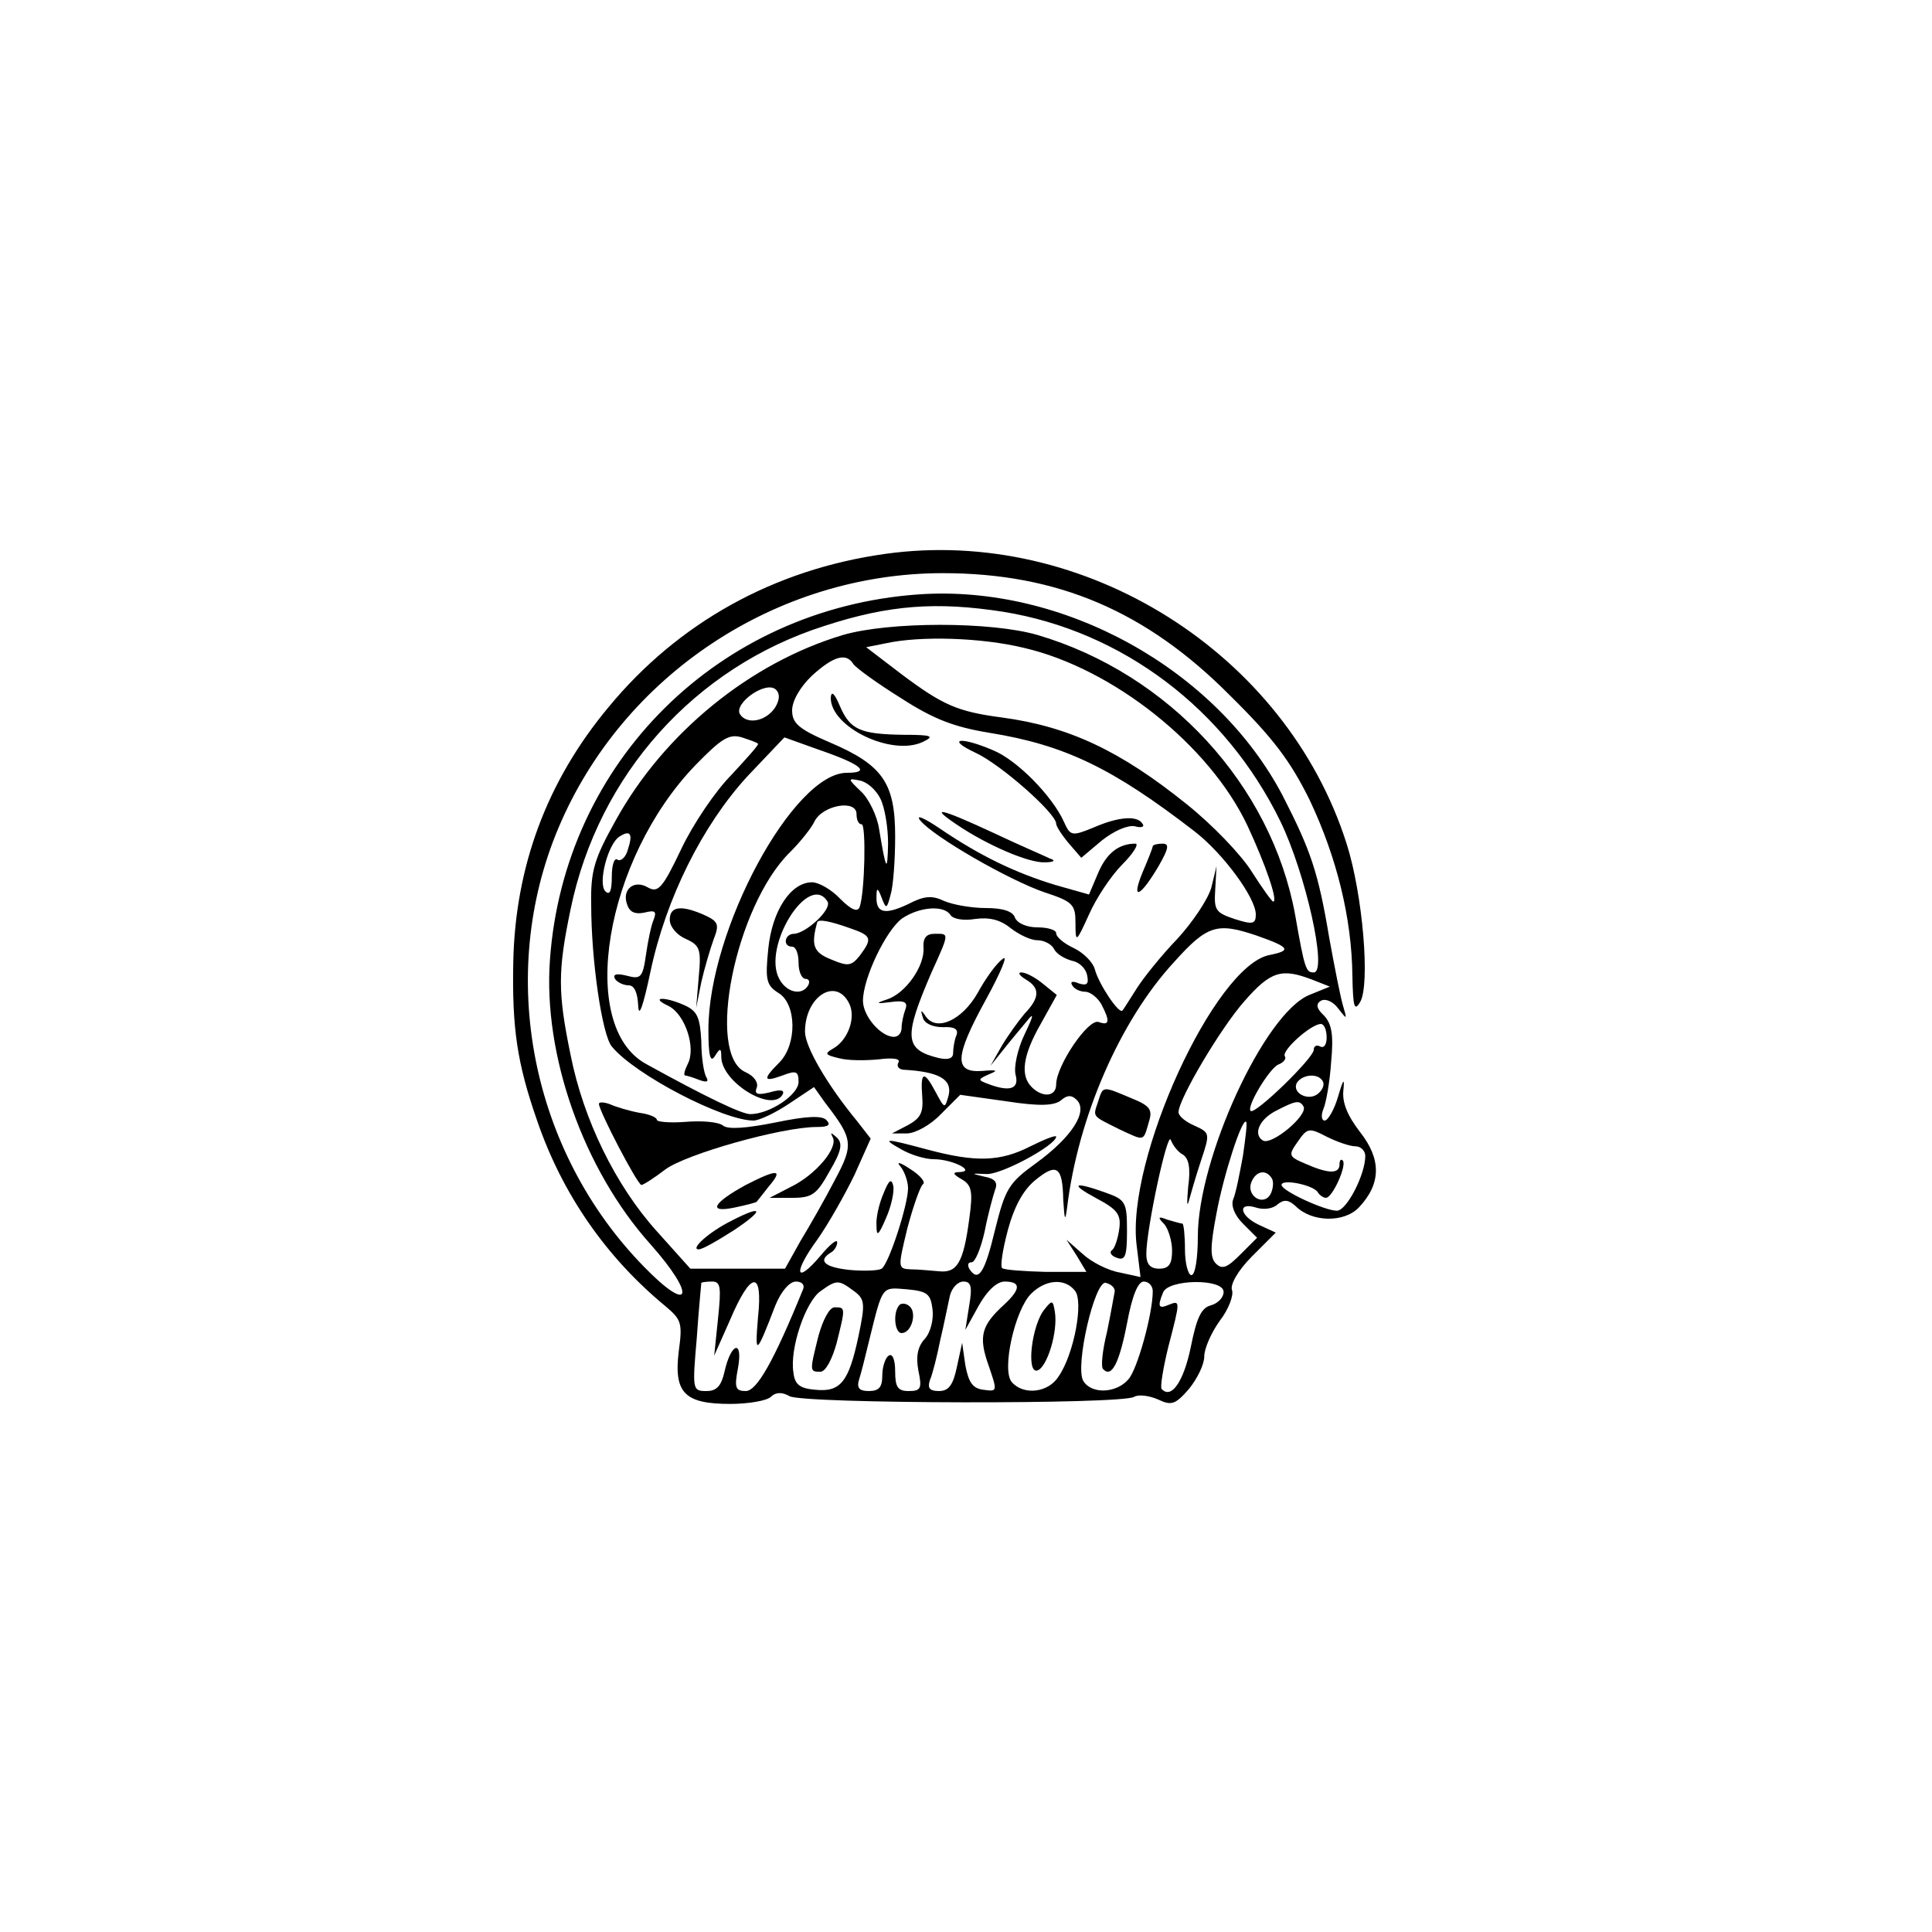 <?xml version="1.0" standalone="no"?>
<!DOCTYPE svg PUBLIC "-//W3C//DTD SVG 20010904//EN"
 "http://www.w3.org/TR/2001/REC-SVG-20010904/DTD/svg10.dtd">
<svg version="1.0" xmlns="http://www.w3.org/2000/svg"
 width="300" height="300" viewBox="0 0 300 300" 
 preserveAspectRatio="xMidYMid meet">

<g transform="translate(0,300) scale(0.1,-0.1)"
fill="#000000" stroke="none">
<path d="M1375 2140 c-173 -24 -322 -107 -430 -238 -96 -115 -145 -248 -148
-396 -2 -103 6 -157 37 -246 39 -114 107 -212 199 -288 25 -21 27 -26 21 -70
-8 -65 9 -82 80 -82 28 0 57 5 63 11 7 7 17 8 29 1 22 -12 517 -13 535 -1 7 4
23 2 37 -4 21 -10 27 -8 48 16 13 16 24 38 24 51 0 12 11 37 24 55 14 18 22
40 19 48 -3 8 9 30 31 52 l37 37 -26 12 c-30 14 -34 36 -5 27 12 -4 27 -2 34
5 10 8 17 7 28 -3 25 -25 75 -26 98 -2 35 37 35 75 2 117 -20 26 -28 46 -26
65 2 20 0 18 -8 -9 -6 -21 -16 -38 -21 -38 -5 0 -6 8 -2 18 4 9 10 42 12 73 4
42 1 59 -11 72 -12 11 -13 18 -5 23 7 4 19 -1 27 -12 14 -18 14 -18 7 6 -4 14
-13 60 -21 104 -17 102 -29 136 -72 220 -103 197 -341 329 -566 313 -310 -22
-550 -260 -572 -567 -11 -148 52 -326 156 -442 72 -81 63 -110 -10 -35 -176
180 -229 453 -133 681 100 238 339 396 597 396 178 0 316 -59 446 -190 67 -66
94 -102 124 -163 42 -89 65 -183 66 -272 1 -49 3 -56 12 -41 16 27 4 168 -21
246 -94 296 -407 493 -716 450z m183 -90 c185 -30 345 -151 430 -325 39 -80
74 -235 52 -235 -12 0 -14 4 -29 90 -37 201 -196 374 -400 434 -72 21 -230 21
-302 0 -144 -43 -278 -152 -353 -288 -33 -59 -39 -78 -38 -130 0 -88 17 -203
32 -221 36 -44 173 -115 220 -115 9 0 34 12 55 26 l39 26 17 -24 c44 -57 45
-65 15 -121 -15 -29 -39 -71 -53 -94 l-24 -43 -74 0 -73 0 -52 58 c-64 71
-114 173 -134 274 -20 97 -20 130 0 226 43 209 193 376 394 440 101 33 175 38
278 22z m32 -56 c138 -32 288 -151 347 -276 28 -60 48 -118 40 -118 -2 0 -17
21 -33 46 -16 26 -61 73 -101 105 -103 83 -183 121 -288 135 -68 9 -91 19
-155 67 l-55 42 30 6 c54 12 149 9 215 -7z m-265 -25 c4 -6 37 -30 74 -53 51
-33 83 -45 138 -54 117 -19 191 -55 318 -153 44 -34 95 -103 95 -129 0 -15 -5
-16 -33 -7 -30 10 -32 14 -30 46 l2 36 -8 -33 c-5 -18 -29 -54 -53 -80 -25
-26 -53 -61 -63 -77 -11 -17 -20 -32 -22 -34 -5 -7 -37 41 -43 64 -3 11 -18
26 -33 33 -15 7 -27 17 -27 23 0 5 -13 9 -29 9 -16 0 -31 6 -35 15 -3 10 -19
15 -45 15 -22 0 -51 5 -65 11 -19 9 -31 8 -56 -5 -36 -17 -50 -14 -49 12 0 14
2 14 8 -2 7 -18 8 -18 14 5 4 13 7 54 7 90 0 83 -19 111 -101 146 -49 21 -59
30 -59 50 0 15 13 37 31 54 33 30 53 36 64 18z m-121 -67 c-14 -22 -44 -28
-55 -11 -10 17 41 53 56 38 6 -6 6 -15 -1 -27z m-27 -57 c2 -1 -17 -22 -41
-48 -25 -25 -60 -77 -78 -115 -29 -61 -36 -69 -52 -60 -22 13 -41 -4 -32 -27
4 -12 13 -15 27 -12 16 4 19 2 14 -11 -4 -9 -9 -34 -12 -55 -5 -35 -8 -38 -30
-32 -16 4 -22 2 -18 -5 3 -5 13 -10 21 -10 9 0 14 -11 15 -32 1 -20 8 1 19 53
24 114 81 228 151 304 l57 60 53 -19 c67 -23 82 -36 44 -36 -83 0 -215 -244
-215 -399 0 -40 3 -52 10 -41 8 13 10 13 10 -1 0 -39 78 -87 95 -59 4 7 -2 9
-19 4 -20 -5 -25 -3 -21 7 3 8 -4 18 -17 24 -63 27 -16 259 69 342 15 15 33
37 38 48 13 25 65 34 65 11 0 -9 3 -16 8 -16 7 0 5 -104 -3 -128 -3 -9 -13 -5
-30 12 -14 15 -34 26 -44 26 -33 0 -62 -44 -68 -103 -5 -49 -3 -57 16 -69 28
-17 29 -80 1 -108 -26 -26 -25 -31 5 -20 21 8 25 7 25 -10 0 -20 -45 -50 -75
-50 -13 0 -66 25 -162 78 -107 59 -64 318 77 464 40 41 52 49 72 43 12 -4 24
-8 25 -10z m190 -85 c7 -14 12 -45 12 -70 -1 -46 -3 -43 -14 23 -3 20 -16 47
-28 58 -21 20 -21 21 -2 17 11 -2 25 -14 32 -28z m-392 -79 c-3 -12 -11 -19
-16 -16 -5 4 -9 -8 -9 -26 0 -22 -3 -30 -10 -23 -12 12 4 74 22 85 17 11 21 4
13 -20z m310 -81 c7 -12 -33 -49 -52 -50 -15 0 -18 -20 -3 -20 6 0 10 -11 10
-25 0 -14 5 -25 11 -25 5 0 7 -4 4 -10 -10 -17 -34 -11 -45 10 -27 50 46 167
75 120z m191 -21 c4 -6 20 -9 38 -6 22 3 39 -1 55 -14 13 -10 31 -19 42 -19
10 0 22 -6 26 -14 4 -8 17 -15 28 -18 11 -2 21 -12 23 -22 3 -14 0 -17 -13
-13 -9 4 -14 3 -10 -3 3 -6 13 -10 20 -10 8 0 19 -9 25 -19 14 -27 13 -34 -4
-28 -16 6 -66 -68 -66 -97 0 -19 -21 -21 -38 -4 -18 18 -14 49 14 98 l25 45
-21 17 c-12 10 -27 18 -34 18 -6 0 -3 -5 7 -11 22 -13 22 -28 -2 -53 -10 -12
-26 -34 -36 -51 l-17 -30 20 25 c11 14 28 34 37 45 11 14 10 8 -4 -21 -11 -23
-17 -51 -14 -63 6 -22 -9 -27 -43 -14 -16 6 -16 7 2 15 15 6 12 7 -11 5 -44
-3 -43 22 6 111 23 42 35 71 26 63 -10 -7 -27 -31 -39 -53 -24 -42 -63 -60
-80 -37 -8 12 -9 11 -5 -1 2 -9 15 -15 31 -15 18 1 25 -3 21 -13 -3 -7 -5 -20
-5 -27 0 -9 -8 -11 -22 -8 -54 13 -55 32 -12 132 29 64 28 61 5 61 -13 0 -18
-7 -17 -22 2 -28 -28 -71 -57 -80 -18 -6 -17 -7 6 -4 21 3 27 0 23 -11 -3 -8
-6 -21 -6 -29 0 -8 -5 -14 -12 -14 -20 0 -48 32 -48 56 0 35 36 110 61 128 27
18 65 21 75 5z m-157 -20 c35 -12 36 -16 16 -43 -13 -16 -18 -17 -44 -6 -28
11 -32 22 -22 58 2 5 19 2 50 -9z m633 -12 c51 -18 54 -23 19 -30 -85 -17
-223 -318 -206 -451 l6 -49 -32 7 c-18 3 -44 16 -58 29 l-25 22 16 -25 15 -25
-63 0 c-35 1 -65 3 -68 6 -3 3 1 29 9 59 10 37 24 62 42 77 34 28 43 22 44
-30 2 -32 3 -35 6 -12 17 140 82 290 166 381 52 58 67 62 129 41z m85 -68 l28
-11 -32 -13 c-70 -29 -173 -254 -173 -375 0 -33 -4 -60 -10 -60 -5 0 -10 18
-10 40 0 22 -2 40 -4 40 -2 0 -13 3 -23 6 -15 6 -16 4 -5 -7 6 -7 12 -26 12
-41 0 -21 -5 -28 -20 -28 -14 0 -20 7 -20 23 0 38 33 192 38 177 3 -8 11 -19
19 -23 9 -6 12 -21 8 -50 -2 -23 -2 -33 1 -22 3 11 11 39 19 63 14 42 14 43
-10 54 -14 6 -25 15 -25 21 0 20 65 130 102 172 41 47 58 52 105 34z m-719
-36 c12 -22 -1 -58 -24 -71 -14 -8 -13 -10 8 -15 14 -4 41 -4 62 -2 23 3 35 1
31 -5 -3 -5 0 -10 7 -11 56 -3 77 -15 71 -40 -6 -21 -6 -21 -20 5 -18 34 -24
33 -21 -6 2 -25 -2 -34 -22 -45 l-25 -13 23 0 c13 0 37 13 53 30 l30 30 71
-10 c52 -8 74 -7 85 1 10 9 17 9 25 1 18 -18 -8 -58 -63 -98 -43 -31 -48 -40
-64 -104 -16 -67 -26 -82 -40 -60 -3 6 -2 10 4 10 5 0 14 21 20 48 5 26 13 55
16 64 5 12 0 18 -17 21 -21 5 -20 5 3 4 23 -2 109 45 109 58 0 3 -18 -4 -40
-15 -47 -24 -85 -25 -160 -5 -67 18 -72 18 -40 0 14 -8 36 -15 50 -15 29 0 66
-19 40 -20 -11 0 -11 -3 3 -11 16 -9 18 -19 12 -62 -9 -68 -19 -84 -47 -81
-13 1 -32 3 -44 3 -20 1 -20 2 -5 64 9 34 20 65 24 68 5 3 -4 14 -20 24 -15
10 -22 12 -15 4 6 -7 12 -23 12 -34 0 -26 -30 -118 -41 -125 -5 -3 -26 -4 -49
-2 -39 4 -51 14 -30 27 6 3 10 11 10 16 0 6 -12 -4 -26 -21 -39 -46 -43 -27
-5 25 17 24 43 70 58 101 l25 56 -21 27 c-47 57 -81 116 -81 139 0 54 47 85
68 45z m742 -54 c0 -11 -4 -17 -10 -14 -5 3 -10 1 -10 -5 0 -13 -92 -102 -98
-95 -7 6 29 66 43 72 8 3 13 9 10 13 -5 9 41 50 56 50 5 0 9 -9 9 -21z m-6
-68 c3 -5 0 -13 -7 -19 -15 -13 -42 1 -33 17 9 13 33 15 40 2z m-30 -39 c8
-13 -49 -61 -63 -53 -16 10 -5 34 22 47 29 15 35 16 41 6z m-94 -77 c-5 -27
-11 -58 -15 -67 -4 -10 2 -25 15 -38 l22 -22 -26 -26 c-20 -20 -28 -24 -38
-14 -9 9 -9 26 1 78 11 60 40 149 46 142 2 -2 -1 -25 -5 -53z m175 15 c8 0 15
-7 15 -15 0 -29 -29 -85 -44 -85 -19 0 -86 31 -86 40 0 10 49 0 56 -11 3 -5 9
-9 13 -9 10 0 33 51 26 58 -3 3 -5 0 -5 -6 0 -15 -17 -15 -53 1 -26 11 -27 13
-12 34 15 22 18 22 45 8 16 -8 36 -15 45 -15z m-130 -50 c3 -5 2 -16 -2 -24
-11 -20 -38 -3 -30 18 7 18 23 21 32 6z m-860 -217 l-6 -58 24 54 c33 78 52
80 44 5 -5 -60 -3 -59 27 19 9 22 22 37 32 37 9 0 14 -5 11 -12 -46 -113 -72
-158 -89 -158 -16 0 -18 5 -12 36 8 45 -11 39 -21 -6 -5 -22 -12 -30 -28 -30
-22 0 -22 2 -15 83 3 45 7 83 7 85 1 1 8 2 17 2 13 0 14 -9 9 -57z m210 43
c18 -13 19 -19 8 -71 -15 -71 -28 -87 -67 -83 -24 2 -32 8 -34 27 -6 37 19
110 42 126 25 18 28 18 51 1z m180 -23 l-6 -38 21 38 c13 23 28 37 40 37 26 0
25 -12 -1 -36 -35 -32 -40 -49 -24 -94 14 -41 14 -41 -8 -38 -17 2 -23 12 -28
38 l-5 35 -8 -37 c-6 -29 -13 -38 -28 -38 -15 0 -18 5 -14 17 4 9 11 37 16 62
6 25 12 56 15 69 3 12 12 22 21 22 12 0 14 -8 9 -37z m164 23 c14 -16 -1 -98
-25 -133 -16 -26 -55 -30 -73 -9 -16 19 5 112 30 137 22 22 52 25 68 5z m62
-1 c-1 -5 -6 -34 -12 -63 -7 -28 -10 -55 -6 -58 13 -14 25 9 37 71 8 43 17 65
26 65 8 0 14 -7 14 -15 0 -35 -24 -122 -38 -137 -19 -22 -58 -23 -70 -2 -13
23 18 156 35 152 8 -2 14 -7 14 -13z m169 -1 c0 -9 -9 -18 -20 -21 -15 -4 -22
-20 -31 -65 -11 -53 -30 -81 -45 -65 -3 2 2 32 10 65 19 73 19 73 1 66 -16 -7
-18 -3 -9 19 8 21 94 22 94 1z m-452 -27 c2 -16 -3 -36 -12 -46 -11 -12 -14
-27 -10 -49 6 -28 4 -32 -15 -32 -17 0 -21 6 -21 31 0 17 -4 28 -10 24 -5 -3
-10 -17 -10 -31 0 -18 -5 -24 -21 -24 -15 0 -19 5 -15 18 3 9 10 37 16 62 21
85 19 81 58 78 32 -3 37 -7 40 -31z"/>
<path d="M930 1286 c0 -11 60 -126 66 -126 3 0 20 11 37 24 32 24 181 66 235
66 18 0 23 3 15 11 -7 7 -31 6 -79 -4 -45 -9 -73 -11 -81 -5 -7 6 -33 8 -58 6
-25 -2 -45 0 -45 3 0 4 -12 9 -27 11 -16 3 -36 9 -45 13 -10 4 -18 4 -18 1z"/>
<path d="M1293 1234 c9 -16 -26 -58 -65 -77 l-33 -17 35 0 c31 0 38 5 58 41
19 32 21 44 11 53 -9 8 -10 8 -6 0z"/>
<path d="M1158 1160 c-51 -28 -60 -44 -17 -35 19 4 34 8 34 9 0 0 9 11 19 24
23 27 13 27 -36 2z"/>
<path d="M1135 1104 c-34 -17 -64 -44 -50 -44 6 0 30 14 55 30 48 32 45 40 -5
14z"/>
<path d="M1290 1917 c-1 -46 95 -92 143 -69 19 9 14 11 -30 11 -68 1 -83 8
-99 45 -8 19 -13 24 -14 13z"/>
<path d="M1515 1831 c39 -18 125 -94 125 -110 0 -4 9 -18 20 -31 l19 -22 32
27 c19 15 40 24 51 22 10 -3 16 -1 12 4 -8 13 -37 11 -76 -6 -34 -14 -36 -13
-46 9 -18 40 -73 96 -110 111 -51 22 -74 18 -27 -4z"/>
<path d="M1429 1726 c20 -25 138 -93 194 -112 43 -14 47 -19 47 -47 0 -32 1
-31 21 13 11 25 34 60 52 78 17 17 26 32 20 32 -26 0 -45 -15 -58 -46 l-14
-33 -53 15 c-62 19 -116 45 -178 87 -25 17 -39 23 -31 13z"/>
<path d="M1485 1720 c47 -32 112 -60 137 -59 15 0 18 3 8 6 -8 4 -48 21 -88
40 -82 38 -100 42 -57 13z"/>
<path d="M1790 1686 c0 -2 -7 -20 -16 -41 -18 -44 -4 -39 25 10 16 28 17 35 6
35 -8 0 -15 -2 -15 -4z"/>
<path d="M1040 1572 c0 -11 11 -24 25 -30 22 -10 24 -16 20 -59 l-4 -48 8 40
c5 22 14 52 19 66 9 23 8 28 -14 38 -36 16 -54 14 -54 -7z"/>
<path d="M1038 1438 c26 -13 43 -65 30 -90 -5 -10 -7 -18 -4 -18 2 0 12 -3 22
-7 11 -4 15 -3 11 4 -4 6 -8 31 -8 56 -2 37 -6 47 -26 56 -31 14 -55 13 -25
-1z"/>
<path d="M1705 1289 c-8 -24 -10 -21 34 -43 39 -18 36 -19 45 12 6 19 2 25
-28 37 -45 19 -43 19 -51 -6z"/>
<path d="M1703 1139 c32 -17 38 -25 35 -47 -2 -15 -7 -30 -11 -33 -5 -3 -2 -9
7 -12 13 -5 16 2 16 41 0 45 -2 49 -33 60 -50 18 -57 14 -14 -9z"/>
<path d="M1372 1147 c-7 -16 -12 -38 -11 -50 0 -18 3 -16 15 12 8 18 13 41 11
50 -3 12 -7 8 -15 -12z"/>
<path d="M1271 926 c-14 -56 -14 -56 3 -56 8 0 18 19 25 44 14 56 14 56 -3 56
-8 0 -18 -19 -25 -44z"/>
<path d="M1622 967 c-20 -24 -29 -101 -11 -95 15 5 32 60 27 91 -3 18 -4 19
-16 4z"/>
<path d="M1397 974 c-11 -11 -8 -44 3 -44 15 0 24 30 13 41 -5 5 -12 6 -16 3z"/>
</g>
</svg>
